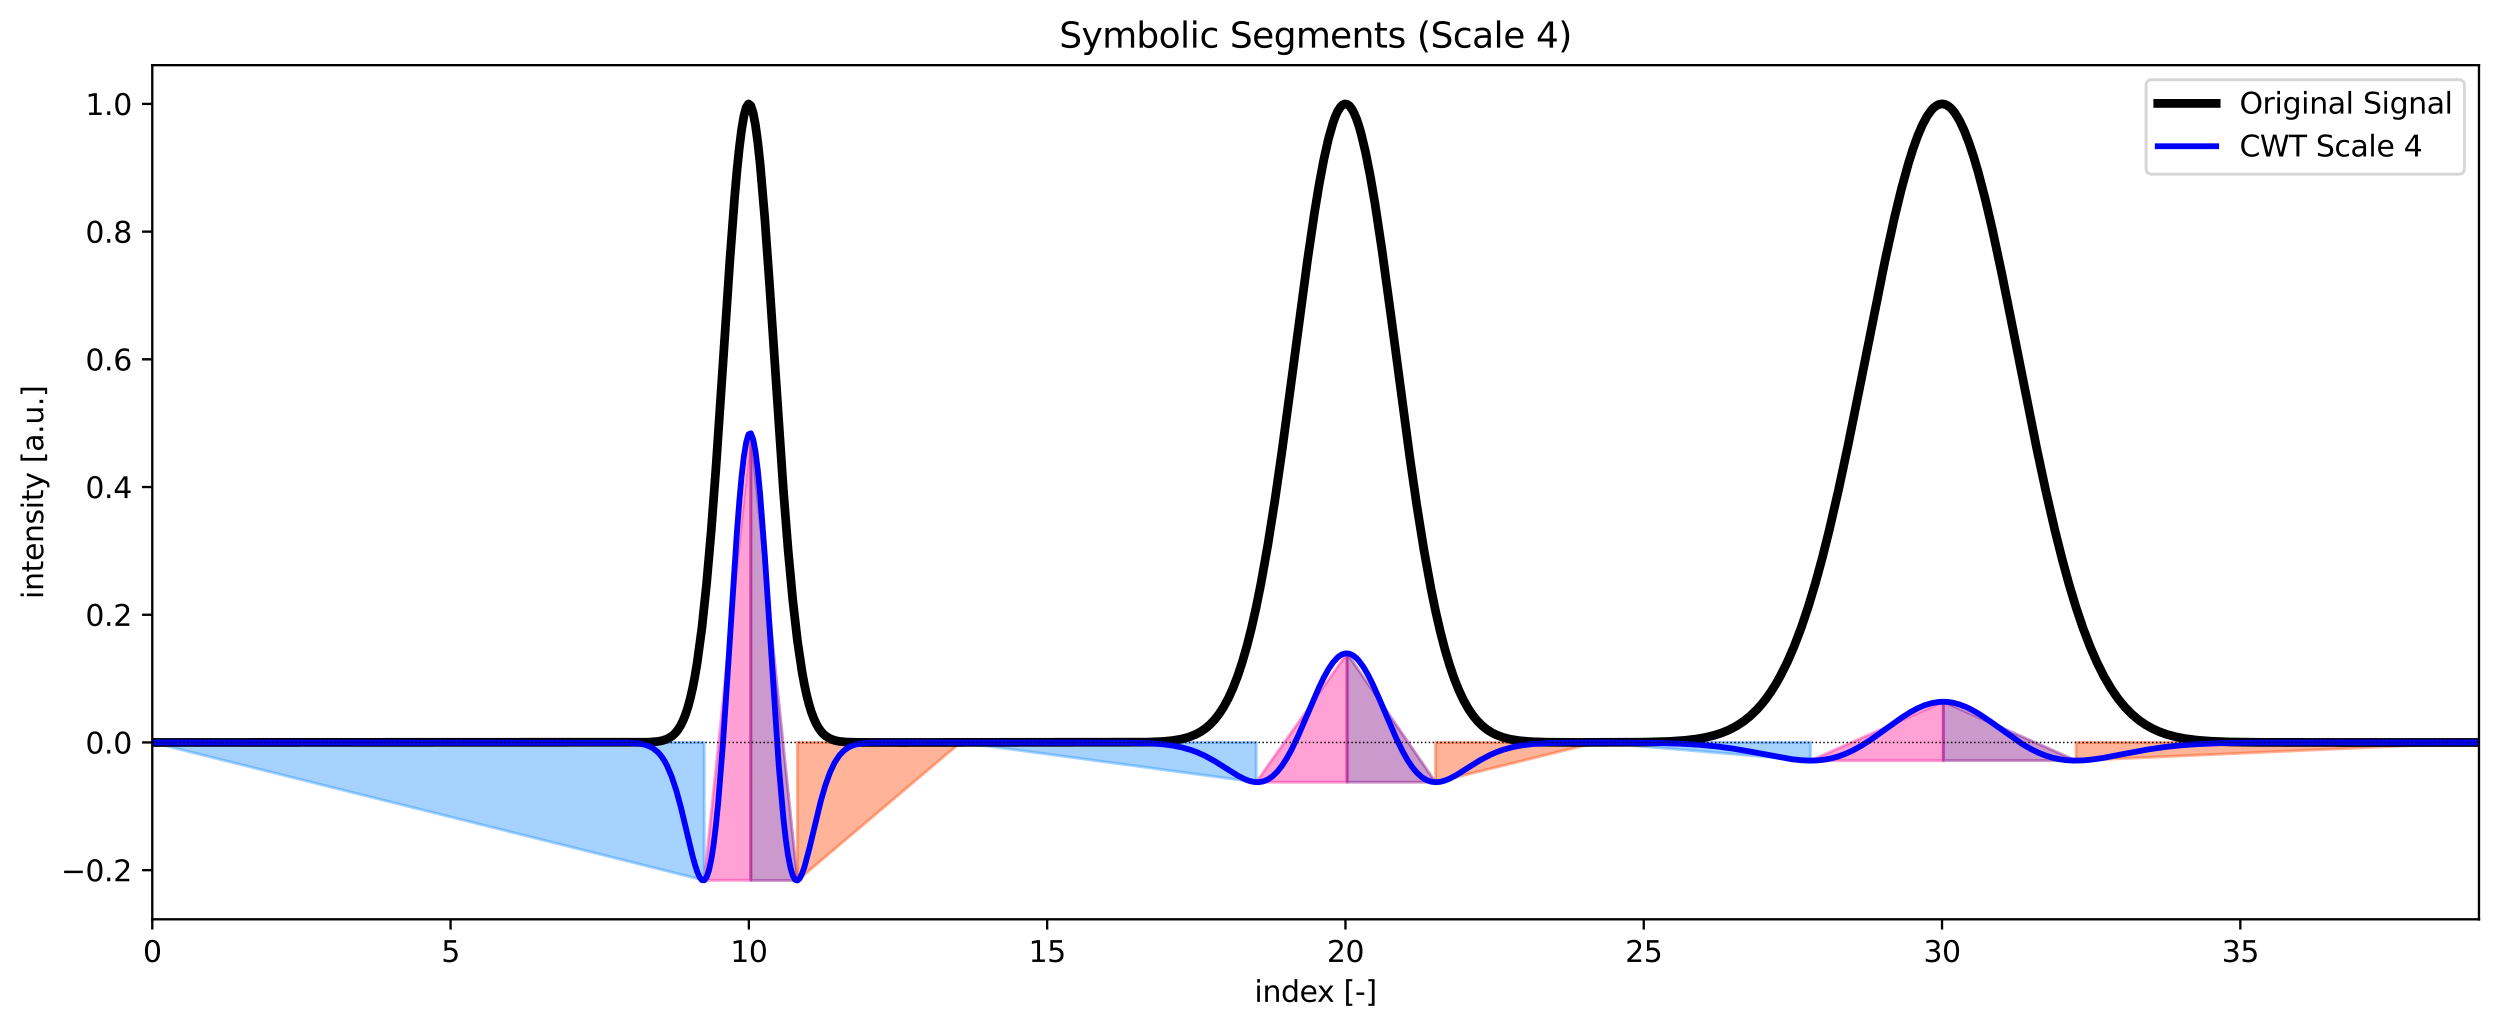 <?xml version="1.0" encoding="utf-8" standalone="no"?>
<!DOCTYPE svg PUBLIC "-//W3C//DTD SVG 1.1//EN"
  "http://www.w3.org/Graphics/SVG/1.1/DTD/svg11.dtd">
<svg xmlns:xlink="http://www.w3.org/1999/xlink" width="856.381pt" height="352.474pt" viewBox="0 0 856.381 352.474" xmlns="http://www.w3.org/2000/svg" version="1.1">
 <defs>
  <style type="text/css">*{stroke-linejoin: round; stroke-linecap: butt}</style>
 </defs>
 <g id="figure_1">
  <g id="patch_1">
   <path d="M 0 352.474 
L 856.381 352.474 
L 856.381 0 
L 0 0 
z
" style="fill: #ffffff"/>
  </g>
  <g id="axes_1">
   <g id="patch_2">
    <path d="M 52.161 314.918 
L 849.181 314.918 
L 849.181 22.318 
L 52.161 22.318 
z
" style="fill: #ffffff"/>
   </g>
   <g id="patch_3">
    <path d="M 52.161 254.332 
L 241.244 254.332 
L 241.244 301.558 
z
" clip-path="url(#p2c755c7c03)" style="fill: #1e90ff; opacity: 0.4; stroke: #1e90ff; stroke-linejoin: miter"/>
   </g>
   <g id="patch_4">
    <path d="M 241.244 301.558 
L 257.2 301.558 
L 257.2 148.428 
z
" clip-path="url(#p2c755c7c03)" style="fill: #ff1493; opacity: 0.4; stroke: #ff1493; stroke-linejoin: miter"/>
   </g>
   <g id="patch_5">
    <path d="M 257.2 148.428 
L 257.2 301.618 
L 273.156 301.618 
z
" clip-path="url(#p2c755c7c03)" style="fill: #800080; opacity: 0.4; stroke: #800080; stroke-linejoin: miter"/>
   </g>
   <g id="patch_6">
    <path d="M 273.156 301.618 
L 329.004 254.332 
L 273.156 254.332 
z
" clip-path="url(#p2c755c7c03)" style="fill: #ff4500; opacity: 0.4; stroke: #ff4500; stroke-linejoin: miter"/>
   </g>
   <g id="patch_7">
    <path d="M 329.004 254.332 
L 430.327 254.332 
L 430.327 267.941 
z
" clip-path="url(#p2c755c7c03)" style="fill: #1e90ff; opacity: 0.4; stroke: #1e90ff; stroke-linejoin: miter"/>
   </g>
   <g id="patch_8">
    <path d="M 430.327 267.941 
L 461.441 267.941 
L 461.441 223.816 
z
" clip-path="url(#p2c755c7c03)" style="fill: #ff1493; opacity: 0.4; stroke: #ff1493; stroke-linejoin: miter"/>
   </g>
   <g id="patch_9">
    <path d="M 461.441 223.816 
L 461.441 267.95 
L 491.759 267.95 
z
" clip-path="url(#p2c755c7c03)" style="fill: #800080; opacity: 0.4; stroke: #800080; stroke-linejoin: miter"/>
   </g>
   <g id="patch_10">
    <path d="M 491.759 267.95 
L 546.808 254.347 
L 491.759 254.347 
z
" clip-path="url(#p2c755c7c03)" style="fill: #ff4500; opacity: 0.4; stroke: #ff4500; stroke-linejoin: miter"/>
   </g>
   <g id="patch_11">
    <path d="M 546.808 254.347 
L 620.207 254.347 
L 620.207 260.554 
z
" clip-path="url(#p2c755c7c03)" style="fill: #1e90ff; opacity: 0.4; stroke: #1e90ff; stroke-linejoin: miter"/>
   </g>
   <g id="patch_12">
    <path d="M 620.207 260.554 
L 665.683 260.554 
L 665.683 240.388 
z
" clip-path="url(#p2c755c7c03)" style="fill: #ff1493; opacity: 0.4; stroke: #ff1493; stroke-linejoin: miter"/>
   </g>
   <g id="patch_13">
    <path d="M 665.683 240.388 
L 665.683 260.554 
L 711.158 260.554 
z
" clip-path="url(#p2c755c7c03)" style="fill: #800080; opacity: 0.4; stroke: #800080; stroke-linejoin: miter"/>
   </g>
   <g id="patch_14">
    <path d="M 711.158 260.554 
L 849.181 254.332 
L 711.158 254.332 
z
" clip-path="url(#p2c755c7c03)" style="fill: #ff4500; opacity: 0.4; stroke: #ff4500; stroke-linejoin: miter"/>
   </g>
   <g id="matplotlib.axis_1">
    <g id="xtick_1">
     <g id="line2d_1">
      <defs>
       <path id="m68f04101ab" d="M 0 0 
L 0 3.5 
" style="stroke: #000000; stroke-width: 0.8"/>
      </defs>
      <g>
       <use xlink:href="#m68f04101ab" x="52.161" y="314.918" style="stroke: #000000; stroke-width: 0.8"/>
      </g>
     </g>
     <g id="text_1">
      <!-- 0 -->
      <g transform="translate(48.98 329.517) scale(0.1 -0.1)">
       <defs>
        <path id="DejaVuSans-30" d="M 2034 4250 
Q 1547 4250 1301 3770 
Q 1056 3291 1056 2328 
Q 1056 1369 1301 889 
Q 1547 409 2034 409 
Q 2525 409 2770 889 
Q 3016 1369 3016 2328 
Q 3016 3291 2770 3770 
Q 2525 4250 2034 4250 
z
M 2034 4750 
Q 2819 4750 3233 4129 
Q 3647 3509 3647 2328 
Q 3647 1150 3233 529 
Q 2819 -91 2034 -91 
Q 1250 -91 836 529 
Q 422 1150 422 2328 
Q 422 3509 836 4129 
Q 1250 4750 2034 4750 
z
" transform="scale(0.016)"/>
       </defs>
       <use xlink:href="#DejaVuSans-30"/>
      </g>
     </g>
    </g>
    <g id="xtick_2">
     <g id="line2d_2">
      <g>
       <use xlink:href="#m68f04101ab" x="154.343" y="314.918" style="stroke: #000000; stroke-width: 0.8"/>
      </g>
     </g>
     <g id="text_2">
      <!-- 5 -->
      <g transform="translate(151.162 329.517) scale(0.1 -0.1)">
       <defs>
        <path id="DejaVuSans-35" d="M 691 4666 
L 3169 4666 
L 3169 4134 
L 1269 4134 
L 1269 2991 
Q 1406 3038 1543 3061 
Q 1681 3084 1819 3084 
Q 2600 3084 3056 2656 
Q 3513 2228 3513 1497 
Q 3513 744 3044 326 
Q 2575 -91 1722 -91 
Q 1428 -91 1123 -41 
Q 819 9 494 109 
L 494 744 
Q 775 591 1075 516 
Q 1375 441 1709 441 
Q 2250 441 2565 725 
Q 2881 1009 2881 1497 
Q 2881 1984 2565 2268 
Q 2250 2553 1709 2553 
Q 1456 2553 1204 2497 
Q 953 2441 691 2322 
L 691 4666 
z
" transform="scale(0.016)"/>
       </defs>
       <use xlink:href="#DejaVuSans-35"/>
      </g>
     </g>
    </g>
    <g id="xtick_3">
     <g id="line2d_3">
      <g>
       <use xlink:href="#m68f04101ab" x="256.525" y="314.918" style="stroke: #000000; stroke-width: 0.8"/>
      </g>
     </g>
     <g id="text_3">
      <!-- 10 -->
      <g transform="translate(250.163 329.517) scale(0.1 -0.1)">
       <defs>
        <path id="DejaVuSans-31" d="M 794 531 
L 1825 531 
L 1825 4091 
L 703 3866 
L 703 4441 
L 1819 4666 
L 2450 4666 
L 2450 531 
L 3481 531 
L 3481 0 
L 794 0 
L 794 531 
z
" transform="scale(0.016)"/>
       </defs>
       <use xlink:href="#DejaVuSans-31"/>
       <use xlink:href="#DejaVuSans-30" transform="translate(63.623 0)"/>
      </g>
     </g>
    </g>
    <g id="xtick_4">
     <g id="line2d_4">
      <g>
       <use xlink:href="#m68f04101ab" x="358.707" y="314.918" style="stroke: #000000; stroke-width: 0.8"/>
      </g>
     </g>
     <g id="text_4">
      <!-- 15 -->
      <g transform="translate(352.345 329.517) scale(0.1 -0.1)">
       <use xlink:href="#DejaVuSans-31"/>
       <use xlink:href="#DejaVuSans-35" transform="translate(63.623 0)"/>
      </g>
     </g>
    </g>
    <g id="xtick_5">
     <g id="line2d_5">
      <g>
       <use xlink:href="#m68f04101ab" x="460.889" y="314.918" style="stroke: #000000; stroke-width: 0.8"/>
      </g>
     </g>
     <g id="text_5">
      <!-- 20 -->
      <g transform="translate(454.527 329.517) scale(0.1 -0.1)">
       <defs>
        <path id="DejaVuSans-32" d="M 1228 531 
L 3431 531 
L 3431 0 
L 469 0 
L 469 531 
Q 828 903 1448 1529 
Q 2069 2156 2228 2338 
Q 2531 2678 2651 2914 
Q 2772 3150 2772 3378 
Q 2772 3750 2511 3984 
Q 2250 4219 1831 4219 
Q 1534 4219 1204 4116 
Q 875 4013 500 3803 
L 500 4441 
Q 881 4594 1212 4672 
Q 1544 4750 1819 4750 
Q 2544 4750 2975 4387 
Q 3406 4025 3406 3419 
Q 3406 3131 3298 2873 
Q 3191 2616 2906 2266 
Q 2828 2175 2409 1742 
Q 1991 1309 1228 531 
z
" transform="scale(0.016)"/>
       </defs>
       <use xlink:href="#DejaVuSans-32"/>
       <use xlink:href="#DejaVuSans-30" transform="translate(63.623 0)"/>
      </g>
     </g>
    </g>
    <g id="xtick_6">
     <g id="line2d_6">
      <g>
       <use xlink:href="#m68f04101ab" x="563.071" y="314.918" style="stroke: #000000; stroke-width: 0.8"/>
      </g>
     </g>
     <g id="text_6">
      <!-- 25 -->
      <g transform="translate(556.709 329.517) scale(0.1 -0.1)">
       <use xlink:href="#DejaVuSans-32"/>
       <use xlink:href="#DejaVuSans-35" transform="translate(63.623 0)"/>
      </g>
     </g>
    </g>
    <g id="xtick_7">
     <g id="line2d_7">
      <g>
       <use xlink:href="#m68f04101ab" x="665.253" y="314.918" style="stroke: #000000; stroke-width: 0.8"/>
      </g>
     </g>
     <g id="text_7">
      <!-- 30 -->
      <g transform="translate(658.891 329.517) scale(0.1 -0.1)">
       <defs>
        <path id="DejaVuSans-33" d="M 2597 2516 
Q 3050 2419 3304 2112 
Q 3559 1806 3559 1356 
Q 3559 666 3084 287 
Q 2609 -91 1734 -91 
Q 1441 -91 1130 -33 
Q 819 25 488 141 
L 488 750 
Q 750 597 1062 519 
Q 1375 441 1716 441 
Q 2309 441 2620 675 
Q 2931 909 2931 1356 
Q 2931 1769 2642 2001 
Q 2353 2234 1838 2234 
L 1294 2234 
L 1294 2753 
L 1863 2753 
Q 2328 2753 2575 2939 
Q 2822 3125 2822 3475 
Q 2822 3834 2567 4026 
Q 2313 4219 1838 4219 
Q 1578 4219 1281 4162 
Q 984 4106 628 3988 
L 628 4550 
Q 988 4650 1302 4700 
Q 1616 4750 1894 4750 
Q 2613 4750 3031 4423 
Q 3450 4097 3450 3541 
Q 3450 3153 3228 2886 
Q 3006 2619 2597 2516 
z
" transform="scale(0.016)"/>
       </defs>
       <use xlink:href="#DejaVuSans-33"/>
       <use xlink:href="#DejaVuSans-30" transform="translate(63.623 0)"/>
      </g>
     </g>
    </g>
    <g id="xtick_8">
     <g id="line2d_8">
      <g>
       <use xlink:href="#m68f04101ab" x="767.435" y="314.918" style="stroke: #000000; stroke-width: 0.8"/>
      </g>
     </g>
     <g id="text_8">
      <!-- 35 -->
      <g transform="translate(761.073 329.517) scale(0.1 -0.1)">
       <use xlink:href="#DejaVuSans-33"/>
       <use xlink:href="#DejaVuSans-35" transform="translate(63.623 0)"/>
      </g>
     </g>
    </g>
    <g id="text_9">
     <!-- index [-] -->
     <g transform="translate(429.696 343.195) scale(0.1 -0.1)">
      <defs>
       <path id="DejaVuSans-69" d="M 603 3500 
L 1178 3500 
L 1178 0 
L 603 0 
L 603 3500 
z
M 603 4863 
L 1178 4863 
L 1178 4134 
L 603 4134 
L 603 4863 
z
" transform="scale(0.016)"/>
       <path id="DejaVuSans-6e" d="M 3513 2113 
L 3513 0 
L 2938 0 
L 2938 2094 
Q 2938 2591 2744 2837 
Q 2550 3084 2163 3084 
Q 1697 3084 1428 2787 
Q 1159 2491 1159 1978 
L 1159 0 
L 581 0 
L 581 3500 
L 1159 3500 
L 1159 2956 
Q 1366 3272 1645 3428 
Q 1925 3584 2291 3584 
Q 2894 3584 3203 3211 
Q 3513 2838 3513 2113 
z
" transform="scale(0.016)"/>
       <path id="DejaVuSans-64" d="M 2906 2969 
L 2906 4863 
L 3481 4863 
L 3481 0 
L 2906 0 
L 2906 525 
Q 2725 213 2448 61 
Q 2172 -91 1784 -91 
Q 1150 -91 751 415 
Q 353 922 353 1747 
Q 353 2572 751 3078 
Q 1150 3584 1784 3584 
Q 2172 3584 2448 3432 
Q 2725 3281 2906 2969 
z
M 947 1747 
Q 947 1113 1208 752 
Q 1469 391 1925 391 
Q 2381 391 2643 752 
Q 2906 1113 2906 1747 
Q 2906 2381 2643 2742 
Q 2381 3103 1925 3103 
Q 1469 3103 1208 2742 
Q 947 2381 947 1747 
z
" transform="scale(0.016)"/>
       <path id="DejaVuSans-65" d="M 3597 1894 
L 3597 1613 
L 953 1613 
Q 991 1019 1311 708 
Q 1631 397 2203 397 
Q 2534 397 2845 478 
Q 3156 559 3463 722 
L 3463 178 
Q 3153 47 2828 -22 
Q 2503 -91 2169 -91 
Q 1331 -91 842 396 
Q 353 884 353 1716 
Q 353 2575 817 3079 
Q 1281 3584 2069 3584 
Q 2775 3584 3186 3129 
Q 3597 2675 3597 1894 
z
M 3022 2063 
Q 3016 2534 2758 2815 
Q 2500 3097 2075 3097 
Q 1594 3097 1305 2825 
Q 1016 2553 972 2059 
L 3022 2063 
z
" transform="scale(0.016)"/>
       <path id="DejaVuSans-78" d="M 3513 3500 
L 2247 1797 
L 3578 0 
L 2900 0 
L 1881 1375 
L 863 0 
L 184 0 
L 1544 1831 
L 300 3500 
L 978 3500 
L 1906 2253 
L 2834 3500 
L 3513 3500 
z
" transform="scale(0.016)"/>
       <path id="DejaVuSans-20" transform="scale(0.016)"/>
       <path id="DejaVuSans-5b" d="M 550 4863 
L 1875 4863 
L 1875 4416 
L 1125 4416 
L 1125 -397 
L 1875 -397 
L 1875 -844 
L 550 -844 
L 550 4863 
z
" transform="scale(0.016)"/>
       <path id="DejaVuSans-2d" d="M 313 2009 
L 1997 2009 
L 1997 1497 
L 313 1497 
L 313 2009 
z
" transform="scale(0.016)"/>
       <path id="DejaVuSans-5d" d="M 1947 4863 
L 1947 -844 
L 622 -844 
L 622 -397 
L 1369 -397 
L 1369 4416 
L 622 4416 
L 622 4863 
L 1947 4863 
z
" transform="scale(0.016)"/>
      </defs>
      <use xlink:href="#DejaVuSans-69"/>
      <use xlink:href="#DejaVuSans-6e" transform="translate(27.783 0)"/>
      <use xlink:href="#DejaVuSans-64" transform="translate(91.162 0)"/>
      <use xlink:href="#DejaVuSans-65" transform="translate(154.639 0)"/>
      <use xlink:href="#DejaVuSans-78" transform="translate(214.412 0)"/>
      <use xlink:href="#DejaVuSans-20" transform="translate(273.592 0)"/>
      <use xlink:href="#DejaVuSans-5b" transform="translate(305.379 0)"/>
      <use xlink:href="#DejaVuSans-2d" transform="translate(344.393 0)"/>
      <use xlink:href="#DejaVuSans-5d" transform="translate(380.477 0)"/>
     </g>
    </g>
   </g>
   <g id="matplotlib.axis_2">
    <g id="ytick_1">
     <g id="line2d_9">
      <defs>
       <path id="ma46ae5e080" d="M 0 0 
L -3.5 0 
" style="stroke: #000000; stroke-width: 0.8"/>
      </defs>
      <g>
       <use xlink:href="#ma46ae5e080" x="52.161" y="298.079" style="stroke: #000000; stroke-width: 0.8"/>
      </g>
     </g>
     <g id="text_10">
      <!-- −0.2 -->
      <g transform="translate(20.878 301.878) scale(0.1 -0.1)">
       <defs>
        <path id="DejaVuSans-2212" d="M 678 2272 
L 4684 2272 
L 4684 1741 
L 678 1741 
L 678 2272 
z
" transform="scale(0.016)"/>
        <path id="DejaVuSans-2e" d="M 684 794 
L 1344 794 
L 1344 0 
L 684 0 
L 684 794 
z
" transform="scale(0.016)"/>
       </defs>
       <use xlink:href="#DejaVuSans-2212"/>
       <use xlink:href="#DejaVuSans-30" transform="translate(83.789 0)"/>
       <use xlink:href="#DejaVuSans-2e" transform="translate(147.412 0)"/>
       <use xlink:href="#DejaVuSans-32" transform="translate(179.199 0)"/>
      </g>
     </g>
    </g>
    <g id="ytick_2">
     <g id="line2d_10">
      <g>
       <use xlink:href="#ma46ae5e080" x="52.161" y="254.332" style="stroke: #000000; stroke-width: 0.8"/>
      </g>
     </g>
     <g id="text_11">
      <!-- 0.0 -->
      <g transform="translate(29.258 258.131) scale(0.1 -0.1)">
       <use xlink:href="#DejaVuSans-30"/>
       <use xlink:href="#DejaVuSans-2e" transform="translate(63.623 0)"/>
       <use xlink:href="#DejaVuSans-30" transform="translate(95.41 0)"/>
      </g>
     </g>
    </g>
    <g id="ytick_3">
     <g id="line2d_11">
      <g>
       <use xlink:href="#ma46ae5e080" x="52.161" y="210.584" style="stroke: #000000; stroke-width: 0.8"/>
      </g>
     </g>
     <g id="text_12">
      <!-- 0.2 -->
      <g transform="translate(29.258 214.384) scale(0.1 -0.1)">
       <use xlink:href="#DejaVuSans-30"/>
       <use xlink:href="#DejaVuSans-2e" transform="translate(63.623 0)"/>
       <use xlink:href="#DejaVuSans-32" transform="translate(95.41 0)"/>
      </g>
     </g>
    </g>
    <g id="ytick_4">
     <g id="line2d_12">
      <g>
       <use xlink:href="#ma46ae5e080" x="52.161" y="166.837" style="stroke: #000000; stroke-width: 0.8"/>
      </g>
     </g>
     <g id="text_13">
      <!-- 0.4 -->
      <g transform="translate(29.258 170.637) scale(0.1 -0.1)">
       <defs>
        <path id="DejaVuSans-34" d="M 2419 4116 
L 825 1625 
L 2419 1625 
L 2419 4116 
z
M 2253 4666 
L 3047 4666 
L 3047 1625 
L 3713 1625 
L 3713 1100 
L 3047 1100 
L 3047 0 
L 2419 0 
L 2419 1100 
L 313 1100 
L 313 1709 
L 2253 4666 
z
" transform="scale(0.016)"/>
       </defs>
       <use xlink:href="#DejaVuSans-30"/>
       <use xlink:href="#DejaVuSans-2e" transform="translate(63.623 0)"/>
       <use xlink:href="#DejaVuSans-34" transform="translate(95.41 0)"/>
      </g>
     </g>
    </g>
    <g id="ytick_5">
     <g id="line2d_13">
      <g>
       <use xlink:href="#ma46ae5e080" x="52.161" y="123.09" style="stroke: #000000; stroke-width: 0.8"/>
      </g>
     </g>
     <g id="text_14">
      <!-- 0.6 -->
      <g transform="translate(29.258 126.89) scale(0.1 -0.1)">
       <defs>
        <path id="DejaVuSans-36" d="M 2113 2584 
Q 1688 2584 1439 2293 
Q 1191 2003 1191 1497 
Q 1191 994 1439 701 
Q 1688 409 2113 409 
Q 2538 409 2786 701 
Q 3034 994 3034 1497 
Q 3034 2003 2786 2293 
Q 2538 2584 2113 2584 
z
M 3366 4563 
L 3366 3988 
Q 3128 4100 2886 4159 
Q 2644 4219 2406 4219 
Q 1781 4219 1451 3797 
Q 1122 3375 1075 2522 
Q 1259 2794 1537 2939 
Q 1816 3084 2150 3084 
Q 2853 3084 3261 2657 
Q 3669 2231 3669 1497 
Q 3669 778 3244 343 
Q 2819 -91 2113 -91 
Q 1303 -91 875 529 
Q 447 1150 447 2328 
Q 447 3434 972 4092 
Q 1497 4750 2381 4750 
Q 2619 4750 2861 4703 
Q 3103 4656 3366 4563 
z
" transform="scale(0.016)"/>
       </defs>
       <use xlink:href="#DejaVuSans-30"/>
       <use xlink:href="#DejaVuSans-2e" transform="translate(63.623 0)"/>
       <use xlink:href="#DejaVuSans-36" transform="translate(95.41 0)"/>
      </g>
     </g>
    </g>
    <g id="ytick_6">
     <g id="line2d_14">
      <g>
       <use xlink:href="#ma46ae5e080" x="52.161" y="79.343" style="stroke: #000000; stroke-width: 0.8"/>
      </g>
     </g>
     <g id="text_15">
      <!-- 0.8 -->
      <g transform="translate(29.258 83.143) scale(0.1 -0.1)">
       <defs>
        <path id="DejaVuSans-38" d="M 2034 2216 
Q 1584 2216 1326 1975 
Q 1069 1734 1069 1313 
Q 1069 891 1326 650 
Q 1584 409 2034 409 
Q 2484 409 2743 651 
Q 3003 894 3003 1313 
Q 3003 1734 2745 1975 
Q 2488 2216 2034 2216 
z
M 1403 2484 
Q 997 2584 770 2862 
Q 544 3141 544 3541 
Q 544 4100 942 4425 
Q 1341 4750 2034 4750 
Q 2731 4750 3128 4425 
Q 3525 4100 3525 3541 
Q 3525 3141 3298 2862 
Q 3072 2584 2669 2484 
Q 3125 2378 3379 2068 
Q 3634 1759 3634 1313 
Q 3634 634 3220 271 
Q 2806 -91 2034 -91 
Q 1263 -91 848 271 
Q 434 634 434 1313 
Q 434 1759 690 2068 
Q 947 2378 1403 2484 
z
M 1172 3481 
Q 1172 3119 1398 2916 
Q 1625 2713 2034 2713 
Q 2441 2713 2670 2916 
Q 2900 3119 2900 3481 
Q 2900 3844 2670 4047 
Q 2441 4250 2034 4250 
Q 1625 4250 1398 4047 
Q 1172 3844 1172 3481 
z
" transform="scale(0.016)"/>
       </defs>
       <use xlink:href="#DejaVuSans-30"/>
       <use xlink:href="#DejaVuSans-2e" transform="translate(63.623 0)"/>
       <use xlink:href="#DejaVuSans-38" transform="translate(95.41 0)"/>
      </g>
     </g>
    </g>
    <g id="ytick_7">
     <g id="line2d_15">
      <g>
       <use xlink:href="#ma46ae5e080" x="52.161" y="35.596" style="stroke: #000000; stroke-width: 0.8"/>
      </g>
     </g>
     <g id="text_16">
      <!-- 1.0 -->
      <g transform="translate(29.258 39.395) scale(0.1 -0.1)">
       <use xlink:href="#DejaVuSans-31"/>
       <use xlink:href="#DejaVuSans-2e" transform="translate(63.623 0)"/>
       <use xlink:href="#DejaVuSans-30" transform="translate(95.41 0)"/>
      </g>
     </g>
    </g>
    <g id="text_17">
     <!-- intensity [a.u.] -->
     <g transform="translate(14.798 205.196) rotate(-90) scale(0.1 -0.1)">
      <defs>
       <path id="DejaVuSans-74" d="M 1172 4494 
L 1172 3500 
L 2356 3500 
L 2356 3053 
L 1172 3053 
L 1172 1153 
Q 1172 725 1289 603 
Q 1406 481 1766 481 
L 2356 481 
L 2356 0 
L 1766 0 
Q 1100 0 847 248 
Q 594 497 594 1153 
L 594 3053 
L 172 3053 
L 172 3500 
L 594 3500 
L 594 4494 
L 1172 4494 
z
" transform="scale(0.016)"/>
       <path id="DejaVuSans-73" d="M 2834 3397 
L 2834 2853 
Q 2591 2978 2328 3040 
Q 2066 3103 1784 3103 
Q 1356 3103 1142 2972 
Q 928 2841 928 2578 
Q 928 2378 1081 2264 
Q 1234 2150 1697 2047 
L 1894 2003 
Q 2506 1872 2764 1633 
Q 3022 1394 3022 966 
Q 3022 478 2636 193 
Q 2250 -91 1575 -91 
Q 1294 -91 989 -36 
Q 684 19 347 128 
L 347 722 
Q 666 556 975 473 
Q 1284 391 1588 391 
Q 1994 391 2212 530 
Q 2431 669 2431 922 
Q 2431 1156 2273 1281 
Q 2116 1406 1581 1522 
L 1381 1569 
Q 847 1681 609 1914 
Q 372 2147 372 2553 
Q 372 3047 722 3315 
Q 1072 3584 1716 3584 
Q 2034 3584 2315 3537 
Q 2597 3491 2834 3397 
z
" transform="scale(0.016)"/>
       <path id="DejaVuSans-79" d="M 2059 -325 
Q 1816 -950 1584 -1140 
Q 1353 -1331 966 -1331 
L 506 -1331 
L 506 -850 
L 844 -850 
Q 1081 -850 1212 -737 
Q 1344 -625 1503 -206 
L 1606 56 
L 191 3500 
L 800 3500 
L 1894 763 
L 2988 3500 
L 3597 3500 
L 2059 -325 
z
" transform="scale(0.016)"/>
       <path id="DejaVuSans-61" d="M 2194 1759 
Q 1497 1759 1228 1600 
Q 959 1441 959 1056 
Q 959 750 1161 570 
Q 1363 391 1709 391 
Q 2188 391 2477 730 
Q 2766 1069 2766 1631 
L 2766 1759 
L 2194 1759 
z
M 3341 1997 
L 3341 0 
L 2766 0 
L 2766 531 
Q 2569 213 2275 61 
Q 1981 -91 1556 -91 
Q 1019 -91 701 211 
Q 384 513 384 1019 
Q 384 1609 779 1909 
Q 1175 2209 1959 2209 
L 2766 2209 
L 2766 2266 
Q 2766 2663 2505 2880 
Q 2244 3097 1772 3097 
Q 1472 3097 1187 3025 
Q 903 2953 641 2809 
L 641 3341 
Q 956 3463 1253 3523 
Q 1550 3584 1831 3584 
Q 2591 3584 2966 3190 
Q 3341 2797 3341 1997 
z
" transform="scale(0.016)"/>
       <path id="DejaVuSans-75" d="M 544 1381 
L 544 3500 
L 1119 3500 
L 1119 1403 
Q 1119 906 1312 657 
Q 1506 409 1894 409 
Q 2359 409 2629 706 
Q 2900 1003 2900 1516 
L 2900 3500 
L 3475 3500 
L 3475 0 
L 2900 0 
L 2900 538 
Q 2691 219 2414 64 
Q 2138 -91 1772 -91 
Q 1169 -91 856 284 
Q 544 659 544 1381 
z
M 1991 3584 
L 1991 3584 
z
" transform="scale(0.016)"/>
      </defs>
      <use xlink:href="#DejaVuSans-69"/>
      <use xlink:href="#DejaVuSans-6e" transform="translate(27.783 0)"/>
      <use xlink:href="#DejaVuSans-74" transform="translate(91.162 0)"/>
      <use xlink:href="#DejaVuSans-65" transform="translate(130.371 0)"/>
      <use xlink:href="#DejaVuSans-6e" transform="translate(191.895 0)"/>
      <use xlink:href="#DejaVuSans-73" transform="translate(255.273 0)"/>
      <use xlink:href="#DejaVuSans-69" transform="translate(307.373 0)"/>
      <use xlink:href="#DejaVuSans-74" transform="translate(335.156 0)"/>
      <use xlink:href="#DejaVuSans-79" transform="translate(374.365 0)"/>
      <use xlink:href="#DejaVuSans-20" transform="translate(433.545 0)"/>
      <use xlink:href="#DejaVuSans-5b" transform="translate(465.332 0)"/>
      <use xlink:href="#DejaVuSans-61" transform="translate(504.346 0)"/>
      <use xlink:href="#DejaVuSans-2e" transform="translate(565.625 0)"/>
      <use xlink:href="#DejaVuSans-75" transform="translate(597.412 0)"/>
      <use xlink:href="#DejaVuSans-2e" transform="translate(660.791 0)"/>
      <use xlink:href="#DejaVuSans-5d" transform="translate(692.578 0)"/>
     </g>
    </g>
   </g>
   <g id="line2d_16">
    <path d="M 52.161 254.332 
L 222.096 254.248 
L 225.287 253.995 
L 226.883 253.69 
L 228.479 253.15 
L 230.074 252.228 
L 230.872 251.559 
L 231.67 250.709 
L 232.468 249.638 
L 233.266 248.301 
L 234.063 246.649 
L 234.861 244.627 
L 235.659 242.175 
L 236.457 239.233 
L 237.255 235.735 
L 238.052 231.621 
L 238.85 226.83 
L 240.446 215.011 
L 242.042 199.981 
L 243.637 181.703 
L 245.233 160.504 
L 247.626 125.018 
L 250.02 89.164 
L 251.615 67.938 
L 252.413 58.817 
L 253.211 50.975 
L 254.009 44.598 
L 254.807 39.842 
L 255.604 36.823 
L 256.402 35.618 
L 257.2 36.257 
L 257.998 38.723 
L 258.796 42.956 
L 259.594 48.849 
L 260.391 56.258 
L 261.987 74.892 
L 263.583 97.176 
L 268.37 168.135 
L 269.965 188.386 
L 271.561 205.556 
L 273.156 219.454 
L 274.752 230.221 
L 275.55 234.538 
L 276.348 238.218 
L 277.146 241.325 
L 277.943 243.921 
L 278.741 246.069 
L 279.539 247.829 
L 280.337 249.257 
L 281.135 250.405 
L 281.932 251.319 
L 282.73 252.039 
L 284.326 253.038 
L 285.922 253.626 
L 287.517 253.959 
L 289.911 254.198 
L 293.9 254.311 
L 309.058 254.332 
L 392.829 254.231 
L 398.414 253.995 
L 401.605 253.69 
L 404.796 253.15 
L 407.19 252.505 
L 409.583 251.559 
L 411.179 250.709 
L 412.775 249.638 
L 414.37 248.301 
L 415.966 246.649 
L 417.561 244.627 
L 419.157 242.175 
L 420.753 239.233 
L 422.348 235.735 
L 423.944 231.621 
L 425.54 226.83 
L 427.135 221.308 
L 428.731 215.011 
L 430.327 207.907 
L 431.922 199.981 
L 434.316 186.566 
L 436.709 171.432 
L 439.103 154.827 
L 442.294 131.101 
L 447.879 89.164 
L 450.272 72.913 
L 451.868 63.23 
L 453.463 54.723 
L 455.059 47.593 
L 456.655 42.009 
L 457.452 39.842 
L 458.25 38.109 
L 459.048 36.823 
L 459.846 35.991 
L 460.644 35.618 
L 461.441 35.707 
L 462.239 36.257 
L 463.037 37.265 
L 463.835 38.723 
L 464.633 40.625 
L 465.431 42.956 
L 466.228 45.703 
L 467.824 52.374 
L 469.42 60.477 
L 471.015 69.821 
L 473.409 85.692 
L 476.6 109.11 
L 482.983 157.026 
L 485.376 173.461 
L 487.769 188.386 
L 490.163 201.569 
L 491.759 209.336 
L 493.354 216.283 
L 494.95 222.428 
L 496.545 227.806 
L 498.141 232.463 
L 499.737 236.454 
L 501.332 239.839 
L 502.928 242.683 
L 504.524 245.047 
L 506.119 246.994 
L 507.715 248.581 
L 509.311 249.863 
L 510.906 250.888 
L 512.502 251.701 
L 514.895 252.602 
L 517.289 253.216 
L 520.48 253.728 
L 524.469 254.064 
L 530.054 254.253 
L 540.425 254.323 
L 562.764 254.237 
L 571.54 253.995 
L 577.125 253.62 
L 581.114 253.15 
L 584.305 252.589 
L 587.497 251.8 
L 589.89 251.015 
L 592.284 250.022 
L 594.677 248.779 
L 597.071 247.238 
L 599.464 245.345 
L 601.857 243.044 
L 603.453 241.252 
L 605.049 239.233 
L 606.644 236.967 
L 608.24 234.436 
L 609.836 231.621 
L 612.229 226.83 
L 614.622 221.308 
L 617.016 215.011 
L 619.409 207.907 
L 621.803 199.981 
L 624.196 191.237 
L 626.59 181.703 
L 629.781 167.857 
L 632.972 152.907 
L 636.961 133.121 
L 645.737 89.164 
L 648.929 74.626 
L 651.322 64.768 
L 653.716 56.051 
L 655.311 50.975 
L 656.907 46.551 
L 658.502 42.826 
L 660.098 39.842 
L 661.694 37.631 
L 662.492 36.823 
L 663.289 36.218 
L 664.087 35.815 
L 664.885 35.618 
L 665.683 35.626 
L 666.481 35.839 
L 667.278 36.257 
L 668.076 36.878 
L 668.874 37.701 
L 669.672 38.723 
L 671.268 41.354 
L 672.863 44.742 
L 674.459 48.849 
L 676.054 53.63 
L 677.65 59.035 
L 680.044 68.187 
L 682.437 78.402 
L 685.628 93.287 
L 689.617 113.148 
L 697.596 153.203 
L 700.787 168.135 
L 703.978 181.957 
L 706.372 191.471 
L 708.765 200.194 
L 711.158 208.099 
L 713.552 215.182 
L 715.945 221.459 
L 718.339 226.961 
L 720.732 231.735 
L 723.126 235.832 
L 725.519 239.315 
L 727.913 242.244 
L 730.306 244.684 
L 732.7 246.696 
L 735.093 248.339 
L 737.486 249.668 
L 739.88 250.733 
L 742.273 251.578 
L 745.465 252.43 
L 748.656 253.038 
L 752.645 253.549 
L 757.432 253.916 
L 763.814 254.162 
L 774.186 254.297 
L 801.312 254.331 
L 849.181 254.332 
L 849.181 254.332 
" clip-path="url(#p2c755c7c03)" style="fill: none; stroke: #000000; stroke-width: 3; stroke-linecap: square"/>
   </g>
   <g id="line2d_17">
    <path d="M 52.161 254.332 
L 215.714 254.429 
L 218.905 254.693 
L 220.5 254.991 
L 222.096 255.497 
L 223.692 256.318 
L 225.287 257.599 
L 226.085 258.466 
L 226.883 259.515 
L 227.681 260.771 
L 228.479 262.254 
L 230.074 265.982 
L 231.67 270.794 
L 233.266 276.638 
L 235.659 286.668 
L 237.255 293.262 
L 238.052 296.172 
L 238.85 298.624 
L 239.648 300.452 
L 240.446 301.486 
L 241.244 301.558 
L 242.042 300.509 
L 242.839 298.202 
L 243.637 294.528 
L 244.435 289.417 
L 245.233 282.847 
L 246.031 274.851 
L 247.626 255.006 
L 249.222 231.349 
L 252.413 182.572 
L 253.211 172.263 
L 254.009 163.449 
L 254.807 156.443 
L 255.604 151.497 
L 256.402 148.792 
L 257.2 148.428 
L 257.998 150.419 
L 258.796 154.691 
L 259.594 161.088 
L 260.391 169.376 
L 261.987 190.399 
L 266.774 262.402 
L 268.37 280.536 
L 269.167 287.55 
L 269.965 293.11 
L 270.763 297.221 
L 271.561 299.939 
L 272.359 301.361 
L 273.156 301.618 
L 273.954 300.863 
L 274.752 299.26 
L 275.55 296.983 
L 277.146 291.06 
L 281.135 274.51 
L 282.73 269.005 
L 284.326 264.572 
L 285.922 261.202 
L 287.517 258.769 
L 289.113 257.093 
L 290.708 255.989 
L 292.304 255.292 
L 293.9 254.869 
L 296.293 254.543 
L 299.484 254.386 
L 307.463 254.333 
L 386.447 254.396 
L 393.627 254.601 
L 398.414 254.958 
L 401.605 255.379 
L 404.796 256.014 
L 407.988 256.925 
L 410.381 257.82 
L 412.775 258.909 
L 415.966 260.648 
L 419.955 263.15 
L 423.944 265.646 
L 426.337 266.882 
L 427.933 267.49 
L 429.529 267.862 
L 431.124 267.94 
L 432.72 267.671 
L 434.316 267.009 
L 435.911 265.917 
L 437.507 264.371 
L 439.103 262.365 
L 440.698 259.909 
L 442.294 257.036 
L 444.687 252.069 
L 447.879 244.663 
L 451.868 235.404 
L 453.463 232.106 
L 455.059 229.227 
L 456.655 226.879 
L 458.25 225.152 
L 459.048 224.545 
L 459.846 224.118 
L 460.644 223.874 
L 461.441 223.816 
L 462.239 223.946 
L 463.037 224.261 
L 463.835 224.758 
L 464.633 225.432 
L 465.431 226.277 
L 467.026 228.443 
L 468.622 231.17 
L 470.217 234.352 
L 472.611 239.713 
L 478.196 252.743 
L 480.589 257.618 
L 482.185 260.414 
L 483.78 262.786 
L 485.376 264.705 
L 486.972 266.162 
L 488.567 267.169 
L 490.163 267.752 
L 491.759 267.95 
L 493.354 267.812 
L 494.95 267.39 
L 496.545 266.742 
L 498.939 265.468 
L 502.928 262.951 
L 506.917 260.468 
L 510.108 258.758 
L 512.502 257.694 
L 514.895 256.824 
L 518.087 255.942 
L 521.278 255.33 
L 525.267 254.851 
L 530.054 254.551 
L 536.436 254.394 
L 549.201 254.348 
L 566.753 254.483 
L 575.529 254.744 
L 582.71 255.178 
L 588.295 255.719 
L 593.879 256.474 
L 600.262 257.584 
L 613.825 260.082 
L 617.016 260.425 
L 620.207 260.554 
L 622.601 260.473 
L 624.994 260.214 
L 627.388 259.758 
L 629.781 259.093 
L 632.174 258.214 
L 634.568 257.124 
L 637.759 255.366 
L 640.95 253.317 
L 645.737 249.903 
L 651.322 245.905 
L 654.513 243.888 
L 656.907 242.608 
L 659.3 241.585 
L 661.694 240.86 
L 664.087 240.463 
L 665.683 240.388 
L 667.278 240.469 
L 668.874 240.702 
L 671.268 241.329 
L 673.661 242.264 
L 676.054 243.469 
L 678.448 244.898 
L 681.639 247.052 
L 692.809 254.916 
L 696 256.748 
L 698.393 257.901 
L 700.787 258.846 
L 703.18 259.576 
L 705.574 260.095 
L 707.967 260.413 
L 710.361 260.547 
L 713.552 260.476 
L 716.743 260.177 
L 720.732 259.575 
L 727.913 258.196 
L 735.891 256.718 
L 741.476 255.905 
L 747.06 255.307 
L 753.443 254.858 
L 761.421 254.551 
L 772.59 254.385 
L 795.727 254.333 
L 849.181 254.332 
L 849.181 254.332 
" clip-path="url(#p2c755c7c03)" style="fill: none; stroke: #0000ff; stroke-width: 2; stroke-linecap: square"/>
   </g>
   <g id="line2d_18">
    <path d="M 52.161 254.332 
L 849.181 254.332 
" clip-path="url(#p2c755c7c03)" style="fill: none; stroke-dasharray: 0.5,0.825; stroke-dashoffset: 0; stroke: #000000; stroke-width: 0.5"/>
   </g>
   <g id="patch_15">
    <path d="M 52.161 314.918 
L 52.161 22.318 
" style="fill: none; stroke: #000000; stroke-width: 0.8; stroke-linejoin: miter; stroke-linecap: square"/>
   </g>
   <g id="patch_16">
    <path d="M 849.181 314.918 
L 849.181 22.318 
" style="fill: none; stroke: #000000; stroke-width: 0.8; stroke-linejoin: miter; stroke-linecap: square"/>
   </g>
   <g id="patch_17">
    <path d="M 52.161 314.918 
L 849.181 314.918 
" style="fill: none; stroke: #000000; stroke-width: 0.8; stroke-linejoin: miter; stroke-linecap: square"/>
   </g>
   <g id="patch_18">
    <path d="M 52.161 22.318 
L 849.181 22.318 
" style="fill: none; stroke: #000000; stroke-width: 0.8; stroke-linejoin: miter; stroke-linecap: square"/>
   </g>
   <g id="text_18">
    <!-- Symbolic Segments (Scale 4) -->
    <g transform="translate(362.863 16.318) scale(0.12 -0.12)">
     <defs>
      <path id="DejaVuSans-53" d="M 3425 4513 
L 3425 3897 
Q 3066 4069 2747 4153 
Q 2428 4238 2131 4238 
Q 1616 4238 1336 4038 
Q 1056 3838 1056 3469 
Q 1056 3159 1242 3001 
Q 1428 2844 1947 2747 
L 2328 2669 
Q 3034 2534 3370 2195 
Q 3706 1856 3706 1288 
Q 3706 609 3251 259 
Q 2797 -91 1919 -91 
Q 1588 -91 1214 -16 
Q 841 59 441 206 
L 441 856 
Q 825 641 1194 531 
Q 1563 422 1919 422 
Q 2459 422 2753 634 
Q 3047 847 3047 1241 
Q 3047 1584 2836 1778 
Q 2625 1972 2144 2069 
L 1759 2144 
Q 1053 2284 737 2584 
Q 422 2884 422 3419 
Q 422 4038 858 4394 
Q 1294 4750 2059 4750 
Q 2388 4750 2728 4690 
Q 3069 4631 3425 4513 
z
" transform="scale(0.016)"/>
      <path id="DejaVuSans-6d" d="M 3328 2828 
Q 3544 3216 3844 3400 
Q 4144 3584 4550 3584 
Q 5097 3584 5394 3201 
Q 5691 2819 5691 2113 
L 5691 0 
L 5113 0 
L 5113 2094 
Q 5113 2597 4934 2840 
Q 4756 3084 4391 3084 
Q 3944 3084 3684 2787 
Q 3425 2491 3425 1978 
L 3425 0 
L 2847 0 
L 2847 2094 
Q 2847 2600 2669 2842 
Q 2491 3084 2119 3084 
Q 1678 3084 1418 2786 
Q 1159 2488 1159 1978 
L 1159 0 
L 581 0 
L 581 3500 
L 1159 3500 
L 1159 2956 
Q 1356 3278 1631 3431 
Q 1906 3584 2284 3584 
Q 2666 3584 2933 3390 
Q 3200 3197 3328 2828 
z
" transform="scale(0.016)"/>
      <path id="DejaVuSans-62" d="M 3116 1747 
Q 3116 2381 2855 2742 
Q 2594 3103 2138 3103 
Q 1681 3103 1420 2742 
Q 1159 2381 1159 1747 
Q 1159 1113 1420 752 
Q 1681 391 2138 391 
Q 2594 391 2855 752 
Q 3116 1113 3116 1747 
z
M 1159 2969 
Q 1341 3281 1617 3432 
Q 1894 3584 2278 3584 
Q 2916 3584 3314 3078 
Q 3713 2572 3713 1747 
Q 3713 922 3314 415 
Q 2916 -91 2278 -91 
Q 1894 -91 1617 61 
Q 1341 213 1159 525 
L 1159 0 
L 581 0 
L 581 4863 
L 1159 4863 
L 1159 2969 
z
" transform="scale(0.016)"/>
      <path id="DejaVuSans-6f" d="M 1959 3097 
Q 1497 3097 1228 2736 
Q 959 2375 959 1747 
Q 959 1119 1226 758 
Q 1494 397 1959 397 
Q 2419 397 2687 759 
Q 2956 1122 2956 1747 
Q 2956 2369 2687 2733 
Q 2419 3097 1959 3097 
z
M 1959 3584 
Q 2709 3584 3137 3096 
Q 3566 2609 3566 1747 
Q 3566 888 3137 398 
Q 2709 -91 1959 -91 
Q 1206 -91 779 398 
Q 353 888 353 1747 
Q 353 2609 779 3096 
Q 1206 3584 1959 3584 
z
" transform="scale(0.016)"/>
      <path id="DejaVuSans-6c" d="M 603 4863 
L 1178 4863 
L 1178 0 
L 603 0 
L 603 4863 
z
" transform="scale(0.016)"/>
      <path id="DejaVuSans-63" d="M 3122 3366 
L 3122 2828 
Q 2878 2963 2633 3030 
Q 2388 3097 2138 3097 
Q 1578 3097 1268 2742 
Q 959 2388 959 1747 
Q 959 1106 1268 751 
Q 1578 397 2138 397 
Q 2388 397 2633 464 
Q 2878 531 3122 666 
L 3122 134 
Q 2881 22 2623 -34 
Q 2366 -91 2075 -91 
Q 1284 -91 818 406 
Q 353 903 353 1747 
Q 353 2603 823 3093 
Q 1294 3584 2113 3584 
Q 2378 3584 2631 3529 
Q 2884 3475 3122 3366 
z
" transform="scale(0.016)"/>
      <path id="DejaVuSans-67" d="M 2906 1791 
Q 2906 2416 2648 2759 
Q 2391 3103 1925 3103 
Q 1463 3103 1205 2759 
Q 947 2416 947 1791 
Q 947 1169 1205 825 
Q 1463 481 1925 481 
Q 2391 481 2648 825 
Q 2906 1169 2906 1791 
z
M 3481 434 
Q 3481 -459 3084 -895 
Q 2688 -1331 1869 -1331 
Q 1566 -1331 1297 -1286 
Q 1028 -1241 775 -1147 
L 775 -588 
Q 1028 -725 1275 -790 
Q 1522 -856 1778 -856 
Q 2344 -856 2625 -561 
Q 2906 -266 2906 331 
L 2906 616 
Q 2728 306 2450 153 
Q 2172 0 1784 0 
Q 1141 0 747 490 
Q 353 981 353 1791 
Q 353 2603 747 3093 
Q 1141 3584 1784 3584 
Q 2172 3584 2450 3431 
Q 2728 3278 2906 2969 
L 2906 3500 
L 3481 3500 
L 3481 434 
z
" transform="scale(0.016)"/>
      <path id="DejaVuSans-28" d="M 1984 4856 
Q 1566 4138 1362 3434 
Q 1159 2731 1159 2009 
Q 1159 1288 1364 580 
Q 1569 -128 1984 -844 
L 1484 -844 
Q 1016 -109 783 600 
Q 550 1309 550 2009 
Q 550 2706 781 3412 
Q 1013 4119 1484 4856 
L 1984 4856 
z
" transform="scale(0.016)"/>
      <path id="DejaVuSans-29" d="M 513 4856 
L 1013 4856 
Q 1481 4119 1714 3412 
Q 1947 2706 1947 2009 
Q 1947 1309 1714 600 
Q 1481 -109 1013 -844 
L 513 -844 
Q 928 -128 1133 580 
Q 1338 1288 1338 2009 
Q 1338 2731 1133 3434 
Q 928 4138 513 4856 
z
" transform="scale(0.016)"/>
     </defs>
     <use xlink:href="#DejaVuSans-53"/>
     <use xlink:href="#DejaVuSans-79" transform="translate(63.477 0)"/>
     <use xlink:href="#DejaVuSans-6d" transform="translate(122.656 0)"/>
     <use xlink:href="#DejaVuSans-62" transform="translate(220.068 0)"/>
     <use xlink:href="#DejaVuSans-6f" transform="translate(283.545 0)"/>
     <use xlink:href="#DejaVuSans-6c" transform="translate(344.727 0)"/>
     <use xlink:href="#DejaVuSans-69" transform="translate(372.51 0)"/>
     <use xlink:href="#DejaVuSans-63" transform="translate(400.293 0)"/>
     <use xlink:href="#DejaVuSans-20" transform="translate(455.273 0)"/>
     <use xlink:href="#DejaVuSans-53" transform="translate(487.061 0)"/>
     <use xlink:href="#DejaVuSans-65" transform="translate(550.537 0)"/>
     <use xlink:href="#DejaVuSans-67" transform="translate(612.061 0)"/>
     <use xlink:href="#DejaVuSans-6d" transform="translate(675.537 0)"/>
     <use xlink:href="#DejaVuSans-65" transform="translate(772.949 0)"/>
     <use xlink:href="#DejaVuSans-6e" transform="translate(834.473 0)"/>
     <use xlink:href="#DejaVuSans-74" transform="translate(897.852 0)"/>
     <use xlink:href="#DejaVuSans-73" transform="translate(937.061 0)"/>
     <use xlink:href="#DejaVuSans-20" transform="translate(989.16 0)"/>
     <use xlink:href="#DejaVuSans-28" transform="translate(1020.947 0)"/>
     <use xlink:href="#DejaVuSans-53" transform="translate(1059.961 0)"/>
     <use xlink:href="#DejaVuSans-63" transform="translate(1123.438 0)"/>
     <use xlink:href="#DejaVuSans-61" transform="translate(1178.418 0)"/>
     <use xlink:href="#DejaVuSans-6c" transform="translate(1239.697 0)"/>
     <use xlink:href="#DejaVuSans-65" transform="translate(1267.48 0)"/>
     <use xlink:href="#DejaVuSans-20" transform="translate(1329.004 0)"/>
     <use xlink:href="#DejaVuSans-34" transform="translate(1360.791 0)"/>
     <use xlink:href="#DejaVuSans-29" transform="translate(1424.414 0)"/>
    </g>
   </g>
   <g id="legend_1">
    <g id="patch_19">
     <path d="M 737.153 59.674 
L 842.181 59.674 
Q 844.181 59.674 844.181 57.674 
L 844.181 29.318 
Q 844.181 27.318 842.181 27.318 
L 737.153 27.318 
Q 735.153 27.318 735.153 29.318 
L 735.153 57.674 
Q 735.153 59.674 737.153 59.674 
z
" style="fill: #ffffff; opacity: 0.8; stroke: #cccccc; stroke-linejoin: miter"/>
    </g>
    <g id="line2d_19">
     <path d="M 739.153 35.417 
L 749.153 35.417 
L 759.153 35.417 
" style="fill: none; stroke: #000000; stroke-width: 3; stroke-linecap: square"/>
    </g>
    <g id="text_19">
     <!-- Original Signal -->
     <g transform="translate(767.153 38.917) scale(0.1 -0.1)">
      <defs>
       <path id="DejaVuSans-4f" d="M 2522 4238 
Q 1834 4238 1429 3725 
Q 1025 3213 1025 2328 
Q 1025 1447 1429 934 
Q 1834 422 2522 422 
Q 3209 422 3611 934 
Q 4013 1447 4013 2328 
Q 4013 3213 3611 3725 
Q 3209 4238 2522 4238 
z
M 2522 4750 
Q 3503 4750 4090 4092 
Q 4678 3434 4678 2328 
Q 4678 1225 4090 567 
Q 3503 -91 2522 -91 
Q 1538 -91 948 565 
Q 359 1222 359 2328 
Q 359 3434 948 4092 
Q 1538 4750 2522 4750 
z
" transform="scale(0.016)"/>
       <path id="DejaVuSans-72" d="M 2631 2963 
Q 2534 3019 2420 3045 
Q 2306 3072 2169 3072 
Q 1681 3072 1420 2755 
Q 1159 2438 1159 1844 
L 1159 0 
L 581 0 
L 581 3500 
L 1159 3500 
L 1159 2956 
Q 1341 3275 1631 3429 
Q 1922 3584 2338 3584 
Q 2397 3584 2469 3576 
Q 2541 3569 2628 3553 
L 2631 2963 
z
" transform="scale(0.016)"/>
      </defs>
      <use xlink:href="#DejaVuSans-4f"/>
      <use xlink:href="#DejaVuSans-72" transform="translate(78.711 0)"/>
      <use xlink:href="#DejaVuSans-69" transform="translate(119.824 0)"/>
      <use xlink:href="#DejaVuSans-67" transform="translate(147.607 0)"/>
      <use xlink:href="#DejaVuSans-69" transform="translate(211.084 0)"/>
      <use xlink:href="#DejaVuSans-6e" transform="translate(238.867 0)"/>
      <use xlink:href="#DejaVuSans-61" transform="translate(302.246 0)"/>
      <use xlink:href="#DejaVuSans-6c" transform="translate(363.525 0)"/>
      <use xlink:href="#DejaVuSans-20" transform="translate(391.309 0)"/>
      <use xlink:href="#DejaVuSans-53" transform="translate(423.096 0)"/>
      <use xlink:href="#DejaVuSans-69" transform="translate(486.572 0)"/>
      <use xlink:href="#DejaVuSans-67" transform="translate(514.355 0)"/>
      <use xlink:href="#DejaVuSans-6e" transform="translate(577.832 0)"/>
      <use xlink:href="#DejaVuSans-61" transform="translate(641.211 0)"/>
      <use xlink:href="#DejaVuSans-6c" transform="translate(702.49 0)"/>
     </g>
    </g>
    <g id="line2d_20">
     <path d="M 739.153 50.095 
L 749.153 50.095 
L 759.153 50.095 
" style="fill: none; stroke: #0000ff; stroke-width: 2; stroke-linecap: square"/>
    </g>
    <g id="text_20">
     <!-- CWT Scale 4 -->
     <g transform="translate(767.153 53.595) scale(0.1 -0.1)">
      <defs>
       <path id="DejaVuSans-43" d="M 4122 4306 
L 4122 3641 
Q 3803 3938 3442 4084 
Q 3081 4231 2675 4231 
Q 1875 4231 1450 3742 
Q 1025 3253 1025 2328 
Q 1025 1406 1450 917 
Q 1875 428 2675 428 
Q 3081 428 3442 575 
Q 3803 722 4122 1019 
L 4122 359 
Q 3791 134 3420 21 
Q 3050 -91 2638 -91 
Q 1578 -91 968 557 
Q 359 1206 359 2328 
Q 359 3453 968 4101 
Q 1578 4750 2638 4750 
Q 3056 4750 3426 4639 
Q 3797 4528 4122 4306 
z
" transform="scale(0.016)"/>
       <path id="DejaVuSans-57" d="M 213 4666 
L 850 4666 
L 1831 722 
L 2809 4666 
L 3519 4666 
L 4500 722 
L 5478 4666 
L 6119 4666 
L 4947 0 
L 4153 0 
L 3169 4050 
L 2175 0 
L 1381 0 
L 213 4666 
z
" transform="scale(0.016)"/>
       <path id="DejaVuSans-54" d="M -19 4666 
L 3928 4666 
L 3928 4134 
L 2272 4134 
L 2272 0 
L 1638 0 
L 1638 4134 
L -19 4134 
L -19 4666 
z
" transform="scale(0.016)"/>
      </defs>
      <use xlink:href="#DejaVuSans-43"/>
      <use xlink:href="#DejaVuSans-57" transform="translate(69.824 0)"/>
      <use xlink:href="#DejaVuSans-54" transform="translate(168.701 0)"/>
      <use xlink:href="#DejaVuSans-20" transform="translate(229.785 0)"/>
      <use xlink:href="#DejaVuSans-53" transform="translate(261.572 0)"/>
      <use xlink:href="#DejaVuSans-63" transform="translate(325.049 0)"/>
      <use xlink:href="#DejaVuSans-61" transform="translate(380.029 0)"/>
      <use xlink:href="#DejaVuSans-6c" transform="translate(441.309 0)"/>
      <use xlink:href="#DejaVuSans-65" transform="translate(469.092 0)"/>
      <use xlink:href="#DejaVuSans-20" transform="translate(530.615 0)"/>
      <use xlink:href="#DejaVuSans-34" transform="translate(562.402 0)"/>
     </g>
    </g>
   </g>
  </g>
 </g>
 <defs>
  <clipPath id="p2c755c7c03">
   <rect x="52.161" y="22.318" width="797.02" height="292.6"/>
  </clipPath>
 </defs>
</svg>
